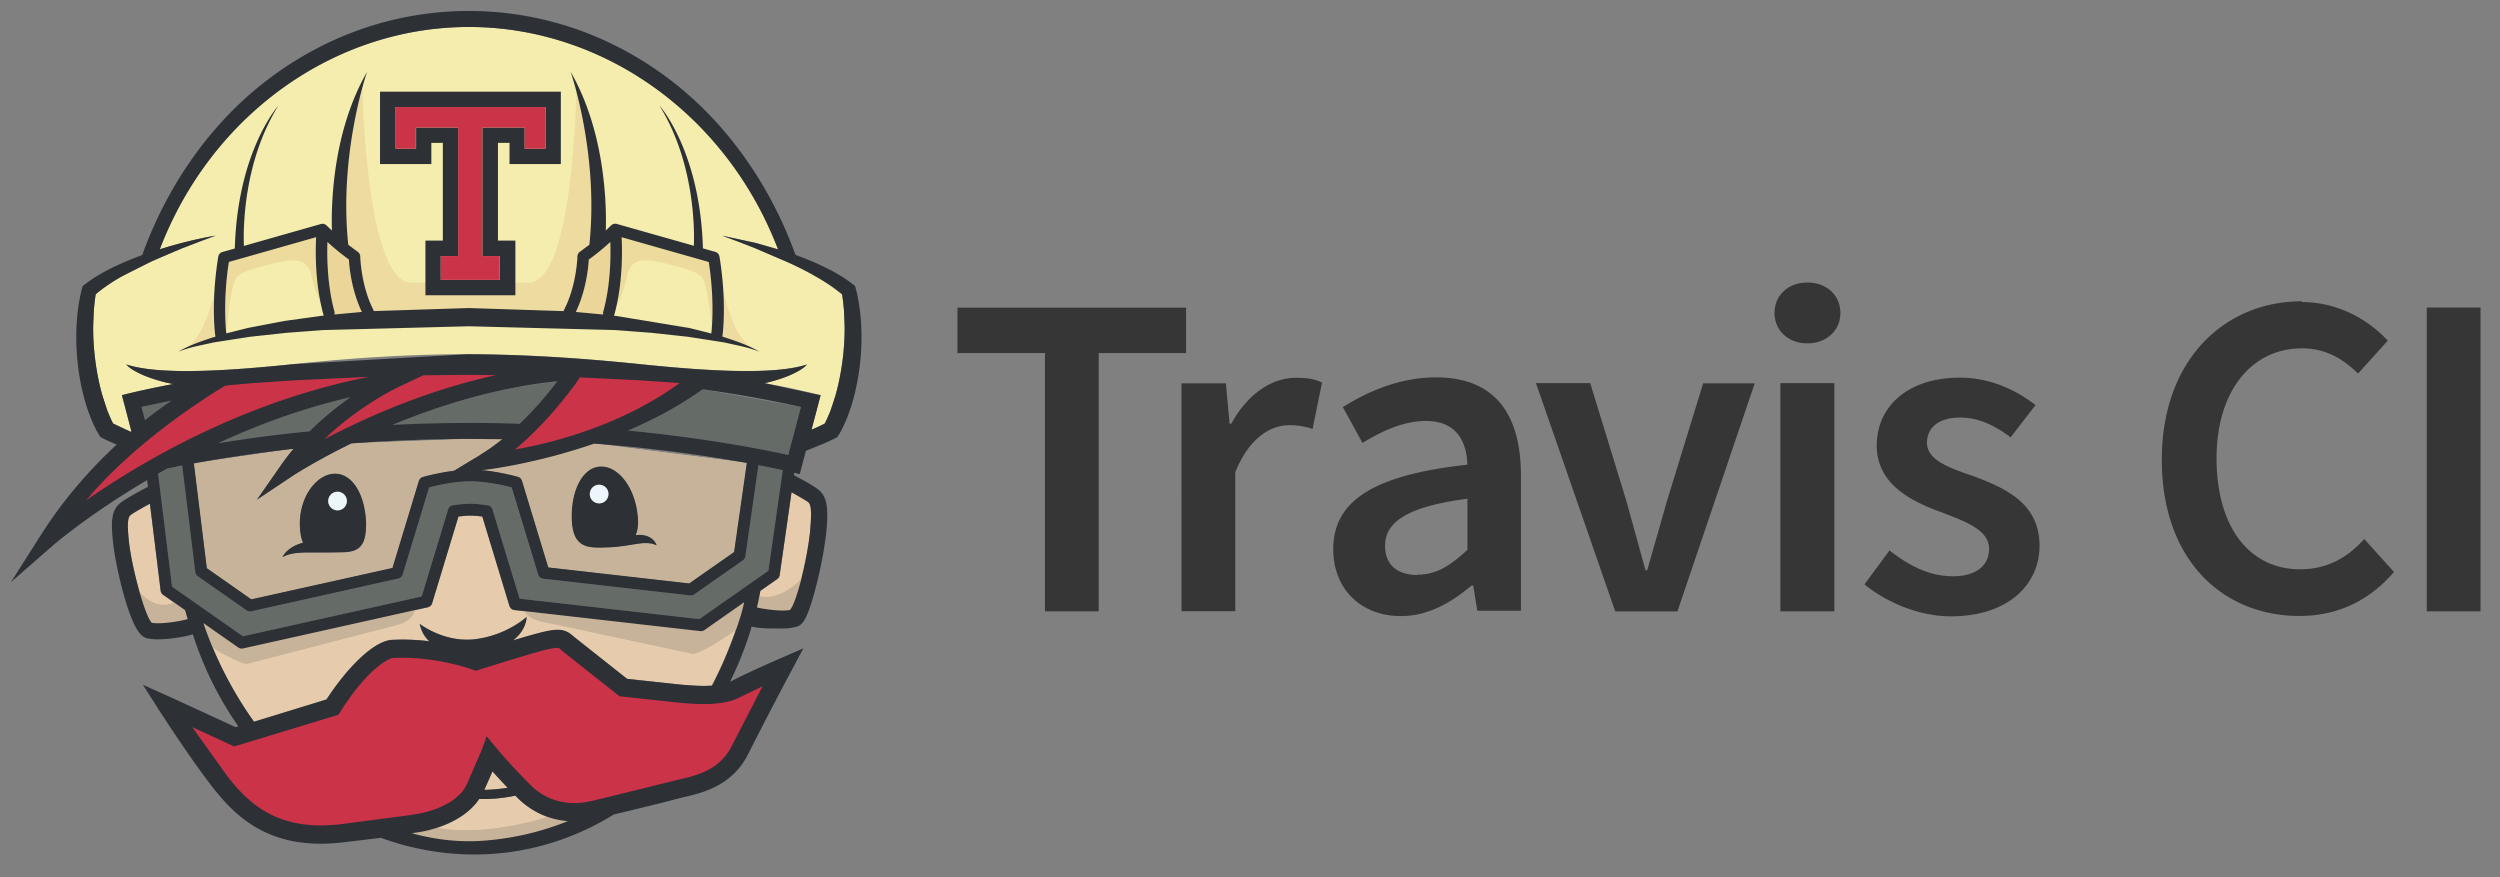 <svg xmlns="http://www.w3.org/2000/svg" xmlns:xlink="http://www.w3.org/1999/xlink" viewBox="0 0 114 40" fill="#fff" fill-rule="evenodd" stroke="#000" stroke-linecap="round" stroke-linejoin="round"><rect x="0" y="0" width="114" height="40" fill="#808080" stroke="none"/><use xlink:href="#A" x=".5" y=".5"/><symbol id="A" overflow="visible"><g stroke="none" fill-rule="nonzero"><path d="M47.16 15.6h-4v-2.07h10.425v2.07h-3.984v11.776H47.15V15.59zm6.206 1.38H55.4l.17 1.84h.077c.743-1.356 1.84-2.092 2.95-2.092.536 0 .866.06 1.188.215l-.43 2.115a3.35 3.35 0 0 0-1.073-.169c-.827 0-1.823.567-2.452 2.145v6.336h-2.454V16.97zm13.048 3.754c-.023-1.1-.5-2.038-1.885-2.038-1.034 0-2.007.46-2.9 1l-.896-1.632c1.15-.72 2.605-1.356 4.252-1.356 2.605 0 3.87 1.586 3.87 4.482v6.16h-1.992l-.184-1.15h-.077c-.92.78-1.992 1.394-3.218 1.394-1.816 0-3.088-1.226-3.088-3.05 0-2.222 1.862-3.386 6.114-3.854zm-2.275 4.972c.858 0 1.5-.414 2.275-1.134v-2.33c-2.82.368-3.754 1.1-3.754 2.145 0 .92.613 1.333 1.486 1.333zm5.4-8.734h2.475l1.655 5.394.866 3.14h.077l.896-3.14 1.655-5.386h2.352l-3.524 10.4h-2.836L69.54 16.97zm10.88-3.195c0-.827.636-1.394 1.5-1.394s1.502.567 1.502 1.394c0 .797-.636 1.38-1.502 1.38s-1.5-.582-1.5-1.38zm.276 3.195h2.452v10.404h-2.462V16.97zm4.98 7.64c.935.72 1.823 1.165 2.88 1.165 1.12 0 1.647-.536 1.647-1.25 0-.873-1.1-1.256-2.222-1.686-1.364-.498-2.9-1.28-2.9-3.02 0-1.823 1.456-3.1 3.792-3.1 1.433 0 2.605.6 3.448 1.25l-1.135 1.47c-.72-.536-1.456-.9-2.298-.9-1.034 0-1.517.5-1.517 1.15 0 .797 1.034 1.15 2.145 1.532 1.425.536 2.988 1.226 2.988 3.164 0 1.762-1.425 3.218-4.045 3.218-1.417 0-2.9-.613-3.938-1.456l1.15-1.563zm18.77-11.34c1.686 0 3.065.82 3.938 1.762l-1.356 1.5c-.72-.7-1.502-1.15-2.56-1.15-2.268 0-3.892 1.915-3.892 5.018 0 3.14 1.502 5.057 3.808 5.057 1.226 0 2.145-.513 2.927-1.38l1.356 1.502c-1.1 1.287-2.55 2.007-4.306 2.007-3.5 0-6.282-2.544-6.282-7.125 0-4.536 2.835-7.225 6.4-7.225zm5.715.253h2.452v13.852h-2.452V13.52z" fill="#353635"/><path d="M9.265 16.79s-6.034 4.247-6.27 5.866l.453-.093s7.226-4.8 12.955-5.372l.13-.727-7.267.328zm9.473-.607l-4.75 3.37.257.206c.194-.156 8.443-2.676 8.443-2.676l1.74-1.1c-1.167.145-5.686.19-5.686.19zm4.13 4.078c3.375 0 8.435-3.306 8.435-3.306l-1.636-.31c-.08.08-2.637-.1-2.637-.1l-1.213-.337-2.9 3.304-.236.573c.21-.085.187.167.187.167zm11.014 10.542l-1.043.293-4.817-.104L25 28.647l-3.643.91-4.213-.365-2.36 2.578-4.427 1.323-2.2-.685-.11-.096.992 2.43s2.247 2.41 3.502 2.693 3.523-.02 5.223-.284 3.057-.873 3.604-1.862.628-1.276.628-1.276 1.62 2.288 3.017 2.55 5.547-1.154 5.547-1.154 2.53-.688 2.976-1.56 1.62-3.723 1.62-3.723l-1.27.675zM8.62 32.78l-.07-.032-.4-.337.46.37z" fill="#cb3349"/><path d="M37.976 13.592l-.04-.388-.042-.276c-.348-.29-.743-.553-1.154-.79a15.37 15.37 0 0 0-1.389-.71l-1.447-.622-.736-.286-.744-.276 1.554.338.997.286C32.63 4.73 27.013.73 20.882.73S9.134 4.73 6.786 10.867c.33-.103.663-.2.996-.286.515-.132 1.032-.25 1.555-.338l-.745.276-.74.282c-.49.197-.973.4-1.447.622-.475.217-.942.45-1.388.7-.41.237-.806.497-1.155.79a4.97 4.97 0 0 0-.039.276c-.016.13-.03.26-.04.4-.022.262-.033.524-.034.787-.005.526.03 1.052.097 1.57s.167 1.04.31 1.542c.07.25.15.5.24.738a6.33 6.33 0 0 0 .148.352 5.24 5.24 0 0 0 .08.168l.033.064.118.058.234.11.46.213c.008-.007.016-.014.024-.022l-.434-1.65c.092-.025.915-.238 2.333-.507a7.07 7.07 0 0 1-.344-.074 7.17 7.17 0 0 1-.95-.303c-.153-.063-.303-.135-.448-.216s-.285-.176-.395-.3c1.558.51 4.778.278 7.64-.02 2.618-.272 5.242-.445 7.88-.45 2.638.005 5.262.18 7.88.45 2.863.296 6.083.526 7.642.02-.11.124-.25.218-.395.3s-.294.153-.448.216c-.31.125-.627.223-.95.303-.048.012-.096.022-.144.032a37.74 37.74 0 0 1 2.558.549l-.415 1.57.252-.11.233-.11.118-.058.032-.064a3.36 3.36 0 0 0 .081-.168 6.68 6.68 0 0 0 .148-.352c.092-.24.17-.487.24-.74.142-.5.238-1.02.31-1.542a11.47 11.47 0 0 0 .097-1.571c-.001-.263-.013-.525-.035-.787z" fill="#f4edae"/><path d="M22.647 35.422l-.618.073-.4.02-.047.001.372-.842.692.748zm.45.457c.64.635 1.435.998 2.308 1.063-1.468.596-2.85.826-3.917.898s-2.14-.054-3.195-.343l.23-.037c.087-.01 1.98-.257 2.832-1.526h.3l.406-.017a8.47 8.47 0 0 0 .946-.136l.098.097z" fill="#e6ccad"/><path d="M24.912 16.885l-.203.26a16.87 16.87 0 0 1-1.511 1.673l-2.21-.034-3.595.09c1.6-.67 3.548-1.322 5.643-1.715l1.876-.273zm-9.433.722a14.37 14.37 0 0 0-1.855 1.546l-4.182.543c1.785-.82 3.823-1.576 6.037-2.1zm19.714 3.33l-.656 4.592-3.144 2.202-8.2-.932-1.234-4.065a.27.27 0 0 0-.215-.188c-.304-.05-.573-.074-.797-.074a5.19 5.19 0 0 0-.798.074.27.27 0 0 0-.214.188L18.733 26.7l-8.154 1.815-3.233-2.264L6.71 21.1l.422-.233.674-.136.6 4.862a.27.27 0 0 0 .114.188l2.223 1.558c.046.03.1.048.154.048.02 0 .04-.002.06-.006l6.704-1.492c.023-.005.046-.013.067-.024a.27.27 0 0 0 .132-.16l1.207-3.975c.324-.083 1.153-.277 1.882-.277s1.557.194 1.88.277l1.207 3.975a.27.27 0 0 0 .228.189l6.704.762c.065.007.13-.01.185-.047l2.224-1.556a.28.28 0 0 0 .111-.183l.594-4.154 1.112.227zm.828-2.88l-.577 2.19c-1.18-.26-3.773-.77-7.302-1.114 1.153-.492 2.327-1.108 3.4-1.88l4.48.804z" fill="#656c67"/><g fill="#e5caa3"><use xlink:href="#C"/><use xlink:href="#D"/></g><g fill="#c7b39a"><use xlink:href="#C"/><use xlink:href="#D"/></g><path d="M36.356 22.4c.1.08.175.292.088 1.272-.11 1.2-.613 3.306-.925 3.646-.345.067-1.068-.012-1.508-.115l.16-.756.77-.54a.27.27 0 0 0 .112-.183l.54-3.775.764.45zM7.938 27.326l.12.407c-.415.122-1.26.238-1.642.172-.317-.32-.908-2.514-1.036-3.68-.105-.944-.032-1.15.064-1.228.112-.094.53-.33.89-.525l.49 3.966c.01.076.05.143.114.188l1 .7zm15.59.055l-.03.253s-.888.824-2.318 1.008-2.554-.695-2.554-.695c.047.153.114.498.438.792a10.31 10.31 0 0 0-1.224-.076l-.466.012c-.88.046-2.118 1.377-2.99 2.718L11.08 32.41c-1.443-1.997-2.152-4.042-2.224-4.253l.001-.001-.085-.246.37.26v.001l.916.64.306.213c.046.032.1.05.154.05.02 0 .04-.002.06-.006L19 27.2a.27.27 0 0 0 .199-.184l1.2-3.956c.207-.028.39-.043.546-.043s.34.015.546.043l1.236 4.072c.03.103.12.178.227.19l.576.066zm9.62-.22l.272-.19-.145.562c-.378 1.212-.824 2.283-1.32 3.23l-.35.012c-.382 0-.773-.032-1.205-.072l-2.317-.25L25.73 28.6l-.098-.08c-.162-.137-.35-.293-.72-.293-.34 0-.835.124-2.036.486.623-.465.627-1.067.627-1.067l.03-.253 7.902.898c.065.007.13-.01.185-.047l1.527-1.07z" fill="#e6ccad"/><path d="M27.33 10.537c.024.703.006 1.977-.32 3.17a.26.26 0 0 0 0 .136l-1.25-.116c.468-.98.57-2.024.592-2.392.36-.255.717-.562.98-.8zm-11.922.8c.022.368.124 1.41.59 2.39l-1.25.116c.01-.043.013-.09 0-.135-.327-1.19-.344-2.465-.32-3.17.262.24.62.543.98.8z" fill="#ebd599"/><path d="M29.444 24.37c-.562-.27-1.175.073-2.294.094-.832.03-1.53.038-1.577-1.27s.487-2.4 1.32-2.42 1.592 1.008 1.694 2.314c.028.36-.012.622-.1.814.775-.092.95.433.958.465zm-2.616-1.915a.43.43 0 0 0 .418-.433c-.004-.235-.198-.422-.433-.418s-.422.198-.418.433.198.422.433.418z" fill="#2d3136"/><path d="M26.395 22.036c-.004-.236.182-.43.418-.433s.43.182.433.418-.182.43-.418.433-.43-.182-.433-.418z" fill="#edf6fa"/><path d="M16.19 23.455c.012 1.308-.68 1.23-1.514 1.237l-.244.004-.27.001c-.808-.001-1.325-.038-1.784.21.01-.028.213-.477.938-.66-.08-.177-.13-.423-.144-.763-.05-1.307.756-2.38 1.6-2.386s1.416 1.047 1.426 2.357zm-1.286-.684c.233-.006.42-.202.414-.436s-.202-.42-.436-.414-.42.202-.415.436.202.42.438.415z" fill="#2d3136"/><path d="M14.466 22.358c-.006-.236.18-.43.415-.436s.43.18.437.415-.18.43-.415.436-.43-.18-.437-.415z" fill="#edf6fa"/><g fill="#ebd599"><path d="M9.832 14.575s.13-1.686.394-2.33c.136-.333.97-.543 1.605-.698s1.65-.454 1.847.44.514 1.544.726 1.832l-.272-3.68-4.377 1.06-.288 3.255.136.257.227-.136m22.14 0s-.13-1.686-.394-2.33c-.136-.333-.97-.543-1.605-.698s-1.648-.454-1.847.44-.515 1.544-.727 1.832l.273-3.68 4.375 1.06.288 3.255-.136.257-.227-.136" opacity=".8"/><path d="M25.785 3.564s-.116 8.824-2.177 8.824H18.25c-2.06 0-2.227-8.818-2.227-8.818L15 6.56l.017 4.108.72.57.327 1.764.457 1.03 8.82.016.408-.737.343-1.24.05-.784.974-2.78-1.34-4.945zm6.5 8.225s.424 3.043 1.546 3.592 0 0 0 0l-1.57-.474.025-3.118zm-22.8 0s-.424 3.043-1.547 3.592 0 0 0 0l1.572-.474-.025-3.118z" opacity=".75"/></g><path d="M32.576 14.893c.534.175 1.072.36 1.558.645-.26-.103-.53-.177-.8-.244l-.814-.18-1.648-.257-1.657-.18-1.662-.126-6.67-.173-6.67.174-1.662.126-1.657.18-1.648.257-.816.178a6.14 6.14 0 0 0-.8.244c.485-.284 1.024-.47 1.56-.646l.136-.04-.008-.034c-.01-.06-.207-1.524.136-3.616a.26.26 0 0 1 .187-.209l.566-.16c.123-4.387 1.93-6.45 1.986-6.515-1.615 2.598-1.6 5.68-1.572 6.397l3.515-1a.33.33 0 0 1 .052-.008.25.25 0 0 1 .072.004c.025.006.038.01.054.018l.05.03.016.013.255.243c-.035-1.158.02-4.48 1.602-7.233-.033.097-1.29 3.768-.856 7.882l.432.32c.07.048.112.127.114.21.001.014.03 1.325.6 2.44.008.017.014.034.02.052l4.327-.138 4.326.14c.005-.02.012-.038.02-.055.58-1.116.61-2.427.61-2.44.002-.085.045-.163.116-.213l.43-.32c.433-4.114-.822-7.785-.853-7.882 1.58 2.754 1.637 6.077 1.602 7.233l.244-.233.017-.015.044-.03a.3.3 0 0 1 .061-.024c.03-.006.048-.008.067-.007l.058.007 3.524 1c.028-.718.043-3.8-1.572-6.397.058.064 1.862 2.127 1.985 6.515l.567.16c.097.028.17.11.187.21.345 2.092.146 3.554.137 3.616a.3.3 0 0 1-.008.035l.137.042zm-.64-.188c.027-.234.155-1.513-.116-3.258l-3.975-1.13c.036.674.05 2.135-.33 3.53-.005.017-.012.034-.02.05l.118.012 3.335.55.994.25zm-4.926-1c.327-1.193.345-2.467.32-3.17-.262.24-.62.543-.98.8-.022.368-.124 1.41-.592 2.39l1.25.116c-.012-.045-.012-.092 0-.136zm-11.01.02c-.467-.98-.57-2.02-.59-2.39a10.87 10.87 0 0 1-.979-.8c-.023.704-.006 1.98.32 3.17.013.046.01.092 0 .135l1.25-.116zm-1.732.168c-.008-.016-.014-.032-.02-.048-.383-1.394-.368-2.855-.332-3.53l-3.98 1.13c-.268 1.742-.143 3.022-.116 3.257l.995-.25 1.66-.318 1.673-.23.118-.014zM25.074 3.68V6.98h-2.34v-.965h-.527v4.456h.795v2.492H18.9v-2.492h.793V6.016h-.524v.965h-2.34V3.68h8.235zm-.703 2.6v-1.9H17.54v1.9h.934v-.965h1.932v5.86H19.6v1.087h2.69v-1.087h-.795v-5.86h1.932v.965h.934z" fill="#2d3136"/><path d="M19.6 12.263v-1.087h.795v-5.86h-1.932v.965h-.934v-1.9h6.83v1.9h-.934v-.965h-1.932v5.86h.795v1.087z" fill="#cb3349"/><path d="M5.952 18.058l1.367-.285-1.207.892-.16-.606z" fill="#656c67"/><g fill="#c7b39a"><path d="M18.442 27.106s.095.614-.764.877l-6.92 1.796c-.62-.088-2.195-1.14-2.195-1.14l-.382-1.358 2.33 1.453 7.93-1.628zm4.874-.12s-.07.617.8.843l6.99 1.494c.616-.115 2.143-1.233 2.143-1.233l.322-1.374-2.142 1.277-8.116-1.007z"/><path d="M5.5 25.977s.754 1.508 1.97.986l.87.32-.087.64-1.827.232-.493-.3L5.5 25.98zm30.86-.414s-1.232 1.574-2.45 1.052l-.392.253.087.64 1.827.232.493-.3.435-1.884zM17.314 37.408s4.466 2.25 9.523-.812l-1.624-.1s-3.543 1.402-6.35.627l-1.55.295z"/></g><path d="M21.84 33.258l.31.37c.007.01.694.826 1.533 1.658a2.76 2.76 0 0 0 2.006.833 3.51 3.51 0 0 0 .821-.101l.83-.2 3.173-.785c.763-.174 1.81-.42 2.363-1.532l1.396-2.707-1.01.49c-.415.218-.958.323-1.66.323-.417 0-.827-.035-1.28-.078l-2.574-.28-.093-.074-2.445-1.935-.12-.1c-.116-.098-.116-.098-.183-.098-.35 0-1.36.314-3.58 1.002l-.136.043-.136-.05c-.015-.005-1.47-.543-3.215-.543l-.424.01c-.175.01-1.155.475-2.4 2.46l-.082.127-.143.046-4.468 1.358-.148.042-.14-.065c-.015-.006-.91-.422-1.765-.813l1.582 2.215c.91 1.177 2.065 2.264 4.273 2.264.292-.001.583-.018.873-.05l3.135-.41.295-.046c.017-.002 1.856-.24 2.372-1.397l.644-1.483.188-.5s.023-.13.06-.17l.005.004c.06.043.147.175.147.175zM7.854 10.802l-1.447.62-1.387.7c-.41.237-.806.497-1.155.8l-.04.276-.04.388-.035.787c-.005.526.03 1.052.097 1.573a11.41 11.41 0 0 0 .309 1.542l.24.738.148.353.08.168.033.063.117.058.234.11.46.212c.01-.007.017-.015.024-.022L5.06 17.52c.09-.025.915-.238 2.333-.508l-.344-.074c-.322-.08-.64-.178-.95-.303-.153-.064-.303-.137-.448-.217s-.285-.175-.395-.3c1.558.512 4.777.282 7.64-.013l7.88-.45c2.637.006 5.263.18 7.88.45 2.864.295 6.084.526 7.642.017-.11.125-.25.218-.394.3s-.295.152-.446.217c-.31.124-.628.223-.95.303l-.143.032 2.557.55-.415 1.572.25-.11.234-.11.117-.058.032-.063.08-.168.15-.352.24-.738a11.28 11.28 0 0 0 .309-1.542 11.47 11.47 0 0 0 .097-1.573l-.034-.787-.04-.4-.04-.276a7.95 7.95 0 0 0-1.155-.79c-.446-.26-.912-.492-1.388-.7l-1.447-.62-.737-.286-.744-.276 1.554.338.997.287C32.63 4.73 27.012.73 20.88.73S9.134 4.73 6.786 10.868c.33-.104.662-.2.996-.287a18.35 18.35 0 0 1 1.555-.337l-.745.276-.737.286zm30.917 3.552a10.47 10.47 0 0 1-.05 1.694c-.06.56-.166 1.117-.314 1.67a8.7 8.7 0 0 1-.272.814 6.29 6.29 0 0 1-.175.402c-.032.067-.066.134-.1.2l-.055.1c-.02.036-.036.063-.067.11l-.057.09-.09.046c-.086.044-.172.086-.26.127l-.252.113c-.168.072-.338.14-.508.207l-.322.13-.28 1.064-.25-.06-.015.11c.31.162.916.49 1.123.66.416.344.446.9.354 1.908-.047.523-.22 1.54-.462 2.476-.416 1.61-.637 1.798-.922 1.87-.19.048-.387.073-.583.074-.44 0-1.038.012-1.44-.085-.103.366-.398 1.32-.983 2.514.03-.014.058-.026.084-.04.72-.38 2.106-.982 2.165-1.008l1.094-.476-.562 1.054a200 200 0 0 0-1.951 3.759c-.73 1.462-2.1 1.78-2.922 1.968l-.336.083c-.59.166-1.78.45-2.83.702-.012.003-.025.006-.038.008a12.4 12.4 0 0 1-2.124 1.049c-2.825 1.07-5.803 1-8.502.018l-1.783.213a8.75 8.75 0 0 1-.967.056c-2.572 0-3.935-1.306-4.93-2.585-1.065-1.37-2.368-3.402-2.424-3.488l-.75-1.176 1.277.574 2.95 1.357.125-.036a15.63 15.63 0 0 1-2.074-4.195c-.426.128-1.08.228-1.59.228a2.19 2.19 0 0 1-.482-.044c-.285-.065-.6-.34-1.053-1.9-.257-.905-.45-1.893-.505-2.402-.11-.993-.1-1.525.322-1.87.25-.207 1.086-.65 1.262-.737l-.037-.306c-2.666 1.567-4.266 2.952-4.297 2.98L0 26.044l1.36-2.142c1.075-1.698 2.317-3.07 3.46-4.128l-.136-.057-.252-.113c-.086-.04-.165-.078-.26-.127l-.09-.046-.057-.09c-.032-.048-.046-.075-.067-.11l-.058-.1-.1-.2c-.062-.132-.12-.266-.173-.402-.104-.267-.195-.538-.272-.814-.15-.55-.255-1.105-.314-1.67s-.078-1.13-.05-1.694c.015-.282.042-.564.08-.844a7.62 7.62 0 0 1 .069-.421c.028-.145.062-.288.1-.43l.03-.11.078-.06c.445-.35.925-.613 1.413-.848a15.31 15.31 0 0 1 1.224-.507c1.152-3.198 3.134-6.034 5.74-8.01C14.416 1.08 17.582 0 20.88 0s6.464 1.08 9.157 3.123c2.604 1.977 4.586 4.813 5.738 8 .414.153.822.318 1.225.508.488.234.97.498 1.412.848l.078.06.03.11a5.25 5.25 0 0 1 .1.431c.028.14.05.28.07.42a9.29 9.29 0 0 1 .081.844zm-2.326 9.314c.09-.98.01-1.19-.088-1.27s-.436-.274-.763-.452l-.54 3.774a.27.27 0 0 1-.112.183l-.77.54c-.06.31-.083.455-.158.757.44.102 1.163.182 1.508.115.313-.34.817-2.443.925-3.646zm-1-3.422l.577-2.19a56.34 56.34 0 0 0-4.48-.804c-1.072.77-2.246 1.387-3.4 1.88 3.53.343 6.122.854 7.302 1.114zm-.907 5.282l.656-4.59-1.11-.227-.593 4.154c-.01.073-.05.14-.11.183l-2.225 1.556a.27.27 0 0 1-.184.047l-6.704-.762a.27.27 0 0 1-.228-.189l-1.208-3.975c-.324-.083-1.154-.277-1.88-.277s-1.56.194-1.883.277l-1.208 3.975a.27.27 0 0 1-.132.159c-.02.01-.043.02-.066.024l-6.703 1.494c-.02.004-.04.006-.06.006-.055 0-.11-.017-.154-.05L8.52 25.777c-.062-.044-.104-.112-.114-.188l-.6-4.862-.675.136-.422.235.636 5.152 3.232 2.264L18.73 26.7l1.204-3.966a.27.27 0 0 1 .215-.189 5.13 5.13 0 0 1 .798-.074c.224 0 .492.025.796.074.102.016.186.09.215.19l1.235 4.064 8.2.932 3.142-2.202zm-1.565-.853l.58-4.062a68.48 68.48 0 0 0-6.961-.883c-2.646.913-4.863 1.184-4.997 1.194l-.155.01c.844.073 1.64.3 1.68.31.088.026.156.094.183.18l1.2 3.95 6.426.73 2.044-1.43zm.447 2.297l-.272.19-1.527 1.07c-.054.037-.12.054-.185.047l-8.477-.964a.27.27 0 0 1-.227-.19l-1.237-4.072a4.14 4.14 0 0 0-.543-.043c-.155 0-.34.014-.546.043l-1.2 3.954c-.028.093-.104.163-.2.183l-8.425 1.88c-.02.004-.04.006-.06.006-.055 0-.1-.017-.155-.05l-.306-.213-.916-.64v-.002l-.37-.26c.026.083.058.165.085.246v.001a17.54 17.54 0 0 0 2.224 4.253l3.308-1.015c.87-1.34 2.11-2.672 3-2.718a9.91 9.91 0 0 1 .466-.012c.41.001.818.027 1.224.076-.324-.294-.4-.64-.437-.792 0 0 1.123.88 2.554.695s2.32-1.01 2.32-1.01-.004.602-.627 1.067c1.2-.363 1.695-.485 2.036-.485.374 0 .56.157.72.295l.098.08 2.354 1.864 2.316.25c.432.04.823.072 1.206.072a5.27 5.27 0 0 0 .349-.012c.496-.946.942-2.017 1.32-3.23.05-.187.1-.374.144-.562zm-2.915-10.005l-1.91-.128-2.65-.13c-.1.146-.2.3-.305.43-.48.65-1.435 1.842-2.657 2.857 1.73-.3 4.732-1.078 7.33-2.9l.194-.14zm-5.794.18l.202-.26c-.63.064-1.254.155-1.875.273-2.097.392-4.034 1.047-5.643 1.714a74.32 74.32 0 0 1 3.595-.088 75.03 75.03 0 0 1 2.211.034c.617-.593 1.136-1.2 1.51-1.673zm.696 19.797c-.873-.064-1.667-.428-2.308-1.062l-.097-.1c-.313.063-.63.11-.947.136-.135.005-.264.017-.407.017h-.3c-.852 1.268-2.746 1.515-2.832 1.526a3.52 3.52 0 0 0-.233.036c1.055.29 2.132.415 3.195.343s2.45-.302 3.916-.897zm-3.374-1.447a8.86 8.86 0 0 0 .617-.073c-.235-.245-.466-.494-.692-.748l-.372.842h.047c.128 0 .267-.014.4-.02zm-.65-15.248c.354-.214.695-.46 1.018-.72l-1.41-.014c-1.824 0-3.647.07-5.466.206-1.668.814-2.69 1.488-2.715 1.505l-1.603 1.07 1.1-1.58c.182-.262.374-.51.573-.748a65.05 65.05 0 0 0-4.538.664l.59 4.777 2.027 1.42 6.435-1.43 1.205-3.968a.27.27 0 0 1 .122-.154c.02-.012.04-.02.06-.027.037-.01.68-.194 1.423-.284l1.182-.714zm.74-3.643l-1.345-.012-1.978.02-1.216.576c-.2.1-1.796.904-3.298 2.34 1.346-.708 3.325-1.633 5.653-2.35a27.95 27.95 0 0 1 2.182-.576zm-8.497 2.55c.63-.625 1.28-1.14 1.855-1.545-2.214.514-4.25 1.27-6.036 2.1 1.388-.224 2.782-.405 4.18-.545zm.42-1.93a29.91 29.91 0 0 1 2.291-.542l-3.373.157-1.952.13-.97.086a8.32 8.32 0 0 0-.275.031c-.847.507-4.097 2.547-6.328 5.217 2.168-1.507 5.945-3.77 10.608-5.076zM8.06 27.73c-.042-.135-.082-.27-.12-.408l-1-.7a.27.27 0 0 1-.114-.188l-.488-3.966c-.36.194-.78.43-.89.525-.096.078-.17.283-.065 1.228.13 1.164.72 3.36 1.037 3.68.382.067 1.227-.05 1.642-.172zm-.74-9.96l-1.367.285.16.606c.39-.312.793-.61 1.207-.892z" fill="#2d3136"/></g></symbol><defs ><path id="C" d="M12.38 24.907c.457-.247.974-.2 1.784-.21l.27-.001.244-.004c.833-.008 1.526.07 1.514-1.237s-.594-2.366-1.426-2.357-1.64 1.08-1.6 2.386c.014.34.064.586.144.763-.726.182-.926.63-.938.66zm10.017-5.38c-.323.263-.663.503-1.018.72l-1.182.714c-.742.1-1.385.274-1.42.285a.23.23 0 0 0-.062.027c-.057.033-.1.088-.122.154L17.4 25.393l-6.435 1.43-2.027-1.42-.59-4.777 4.538-.663-.573.748-1.1 1.58 1.603-1.067c.024-.017 1.045-.688 2.714-1.505l5.466-.206 1.412.014z"/><path id="D" d="M29.444 24.37c-.008-.03-.183-.557-.958-.465.09-.195.13-.457.1-.815-.102-1.305-.862-2.343-1.694-2.313s-1.366 1.11-1.32 2.42.745 1.298 1.577 1.27c1.12-.02 1.734-.365 2.294-.094zm4.107-3.76l-.58 4.06-2.044 1.43-6.427-.73-1.2-3.95c-.027-.087-.096-.155-.183-.18-.04-.012-.835-.238-1.68-.312l.154-.01c.133-.01 2.35-.28 4.997-1.194l6.96.884z"/></defs></svg>